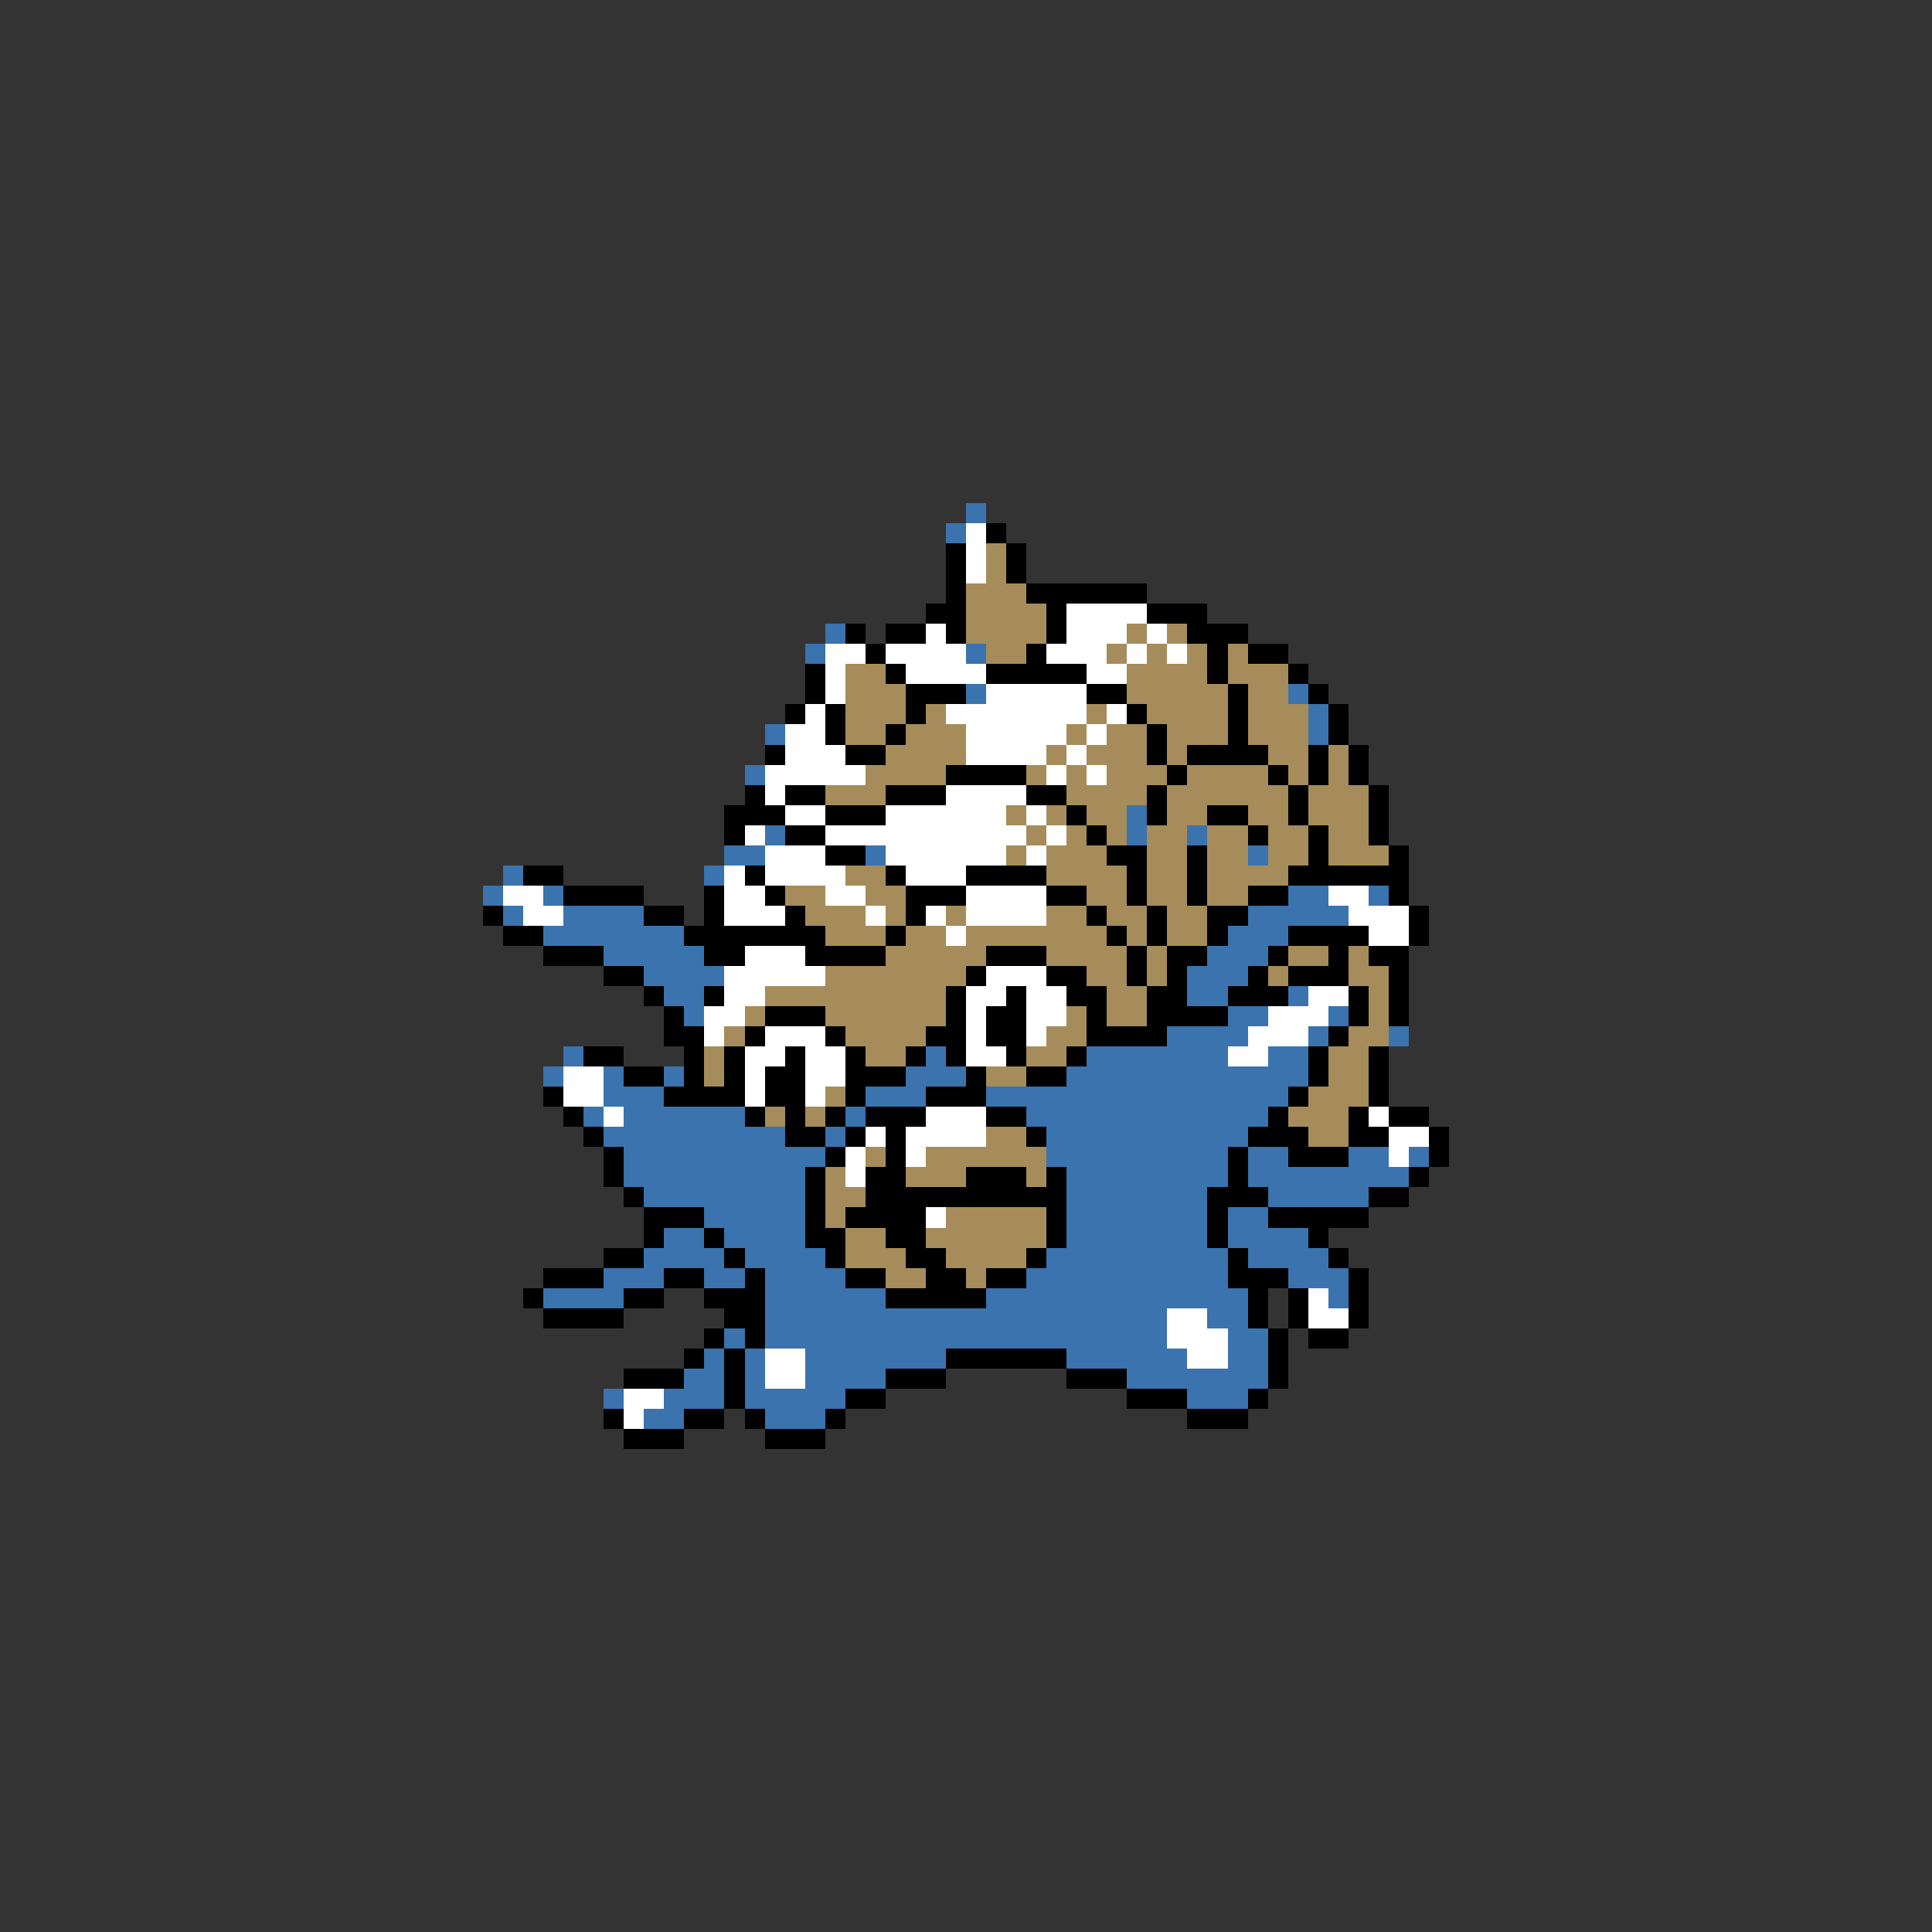 <svg xmlns="http://www.w3.org/2000/svg" viewBox="0 -0.5 96 96" shape-rendering="crispEdges">
<rect x="0" y="-0.5" width="96" height="96" fill="#333333" stroke="none"/>
<path stroke="#3a73ad" d="M48 25h1M47 26h1M41 31h1M40 32h1M48 32h1M48 34h1M64 34h1M65 35h1M38 36h1M65 36h1M37 38h1M56 40h1M38 41h1M56 41h1M59 41h1M36 42h2M43 42h1M62 42h1M25 43h1M35 43h1M24 44h1M27 44h1M64 44h2M68 44h1M25 45h1M28 45h4M62 45h5M27 46h7M61 46h3M30 47h5M60 47h3M32 48h4M59 48h3M33 49h2M59 49h2M64 49h1M34 50h1M61 50h2M66 50h1M58 51h4M65 51h1M69 51h1M28 52h1M46 52h1M54 52h7M63 52h2M27 53h1M30 53h1M33 53h1M45 53h3M53 53h12M30 54h3M43 54h3M49 54h15M29 55h1M31 55h6M42 55h1M51 55h12M30 56h9M41 56h1M52 56h10M31 57h10M52 57h9M62 57h2M67 57h2M70 57h1M31 58h9M53 58h8M62 58h8M32 59h8M53 59h7M63 59h5M35 60h5M53 60h7M61 60h2M33 61h2M36 61h4M53 61h7M61 61h4M32 62h4M37 62h4M52 62h9M62 62h4M30 63h3M35 63h2M38 63h4M51 63h10M64 63h3M27 64h4M38 64h6M49 64h13M66 64h1M38 65h20M60 65h2M36 66h1M38 66h20M61 66h2M35 67h1M37 67h1M40 67h7M53 67h6M61 67h2M34 68h2M37 68h1M40 68h4M56 68h7M30 69h1M33 69h3M37 69h5M59 69h3M32 70h2M38 70h3" />
<path stroke="#ffffff" d="M48 26h1M48 27h1M48 28h1M53 30h4M46 31h1M53 31h3M57 31h1M41 32h2M44 32h4M52 32h3M56 32h1M58 32h1M41 33h1M45 33h4M54 33h2M41 34h1M49 34h5M40 35h1M47 35h7M55 35h1M39 36h2M48 36h5M54 36h1M39 37h3M48 37h4M53 37h1M38 38h5M52 38h1M54 38h1M38 39h1M47 39h4M39 40h2M44 40h6M51 40h1M37 41h1M41 41h10M52 41h1M38 42h3M44 42h6M51 42h1M36 43h1M38 43h4M45 43h3M25 44h2M36 44h2M41 44h2M48 44h4M66 44h2M26 45h2M36 45h3M43 45h1M46 45h1M48 45h4M67 45h3M47 46h1M68 46h2M37 47h3M36 48h5M49 48h3M36 49h2M48 49h2M51 49h2M65 49h2M35 50h2M48 50h1M51 50h2M63 50h3M35 51h1M38 51h3M48 51h1M51 51h1M62 51h3M37 52h2M40 52h2M48 52h2M61 52h2M28 53h2M37 53h1M40 53h2M28 54h2M37 54h1M40 54h1M30 55h1M46 55h3M68 55h1M43 56h1M45 56h4M69 56h2M42 57h1M45 57h1M69 57h1M42 58h1M46 60h1M65 64h1M58 65h2M65 65h2M58 66h3M38 67h2M59 67h2M38 68h2M31 69h2M31 70h1" />
<path stroke="#000000" d="M49 26h1M47 27h1M50 27h1M47 28h1M50 28h1M47 29h1M51 29h6M46 30h2M52 30h1M57 30h3M42 31h1M44 31h2M47 31h1M52 31h1M59 31h3M43 32h1M51 32h1M60 32h1M62 32h2M40 33h1M44 33h1M49 33h5M60 33h1M64 33h1M40 34h1M45 34h3M54 34h2M61 34h1M65 34h1M39 35h1M41 35h1M45 35h1M56 35h1M61 35h1M66 35h1M41 36h1M44 36h1M57 36h1M61 36h1M66 36h1M38 37h1M42 37h2M57 37h1M59 37h4M65 37h1M67 37h1M47 38h4M58 38h1M63 38h1M65 38h1M67 38h1M37 39h1M39 39h2M44 39h3M51 39h2M57 39h1M64 39h1M68 39h1M36 40h3M41 40h3M53 40h1M57 40h1M60 40h2M64 40h1M68 40h1M36 41h1M39 41h2M54 41h1M62 41h1M65 41h1M68 41h1M41 42h2M55 42h2M59 42h1M65 42h1M69 42h1M26 43h2M37 43h1M44 43h1M48 43h4M56 43h1M59 43h1M64 43h6M28 44h4M35 44h1M38 44h1M45 44h3M52 44h2M56 44h1M59 44h1M62 44h2M69 44h1M24 45h1M32 45h2M35 45h1M39 45h1M45 45h1M54 45h1M57 45h1M60 45h2M70 45h1M25 46h2M34 46h7M44 46h1M55 46h1M57 46h1M60 46h1M64 46h4M70 46h1M27 47h3M35 47h2M40 47h4M49 47h3M56 47h1M58 47h2M63 47h1M66 47h1M68 47h2M30 48h2M48 48h1M52 48h2M56 48h1M58 48h1M62 48h1M64 48h3M69 48h1M32 49h1M35 49h1M47 49h1M50 49h1M53 49h2M57 49h2M61 49h3M67 49h1M69 49h1M33 50h1M38 50h3M47 50h1M49 50h2M54 50h1M57 50h4M67 50h1M69 50h1M33 51h2M37 51h1M41 51h1M46 51h2M49 51h2M54 51h4M66 51h1M29 52h2M34 52h1M36 52h1M39 52h1M42 52h1M45 52h1M47 52h1M50 52h1M53 52h1M65 52h1M68 52h1M31 53h2M34 53h1M36 53h1M38 53h2M42 53h3M48 53h1M51 53h2M65 53h1M68 53h1M27 54h1M33 54h4M38 54h2M42 54h1M46 54h3M64 54h1M68 54h1M28 55h1M37 55h1M39 55h1M41 55h1M43 55h3M49 55h2M63 55h1M67 55h1M69 55h2M29 56h1M39 56h2M42 56h1M44 56h1M51 56h1M62 56h3M67 56h2M71 56h1M30 57h1M41 57h1M44 57h1M61 57h1M64 57h3M71 57h1M30 58h1M40 58h1M43 58h2M48 58h3M52 58h1M61 58h1M70 58h1M31 59h1M40 59h1M43 59h10M60 59h3M68 59h2M32 60h3M40 60h1M42 60h4M52 60h1M60 60h1M63 60h5M32 61h1M35 61h1M40 61h2M44 61h2M52 61h1M60 61h1M65 61h1M30 62h2M36 62h1M41 62h1M45 62h2M51 62h1M61 62h1M66 62h1M27 63h3M33 63h2M37 63h1M42 63h2M46 63h2M49 63h2M61 63h3M67 63h1M26 64h1M31 64h2M35 64h3M44 64h5M62 64h1M64 64h1M67 64h1M27 65h4M36 65h2M62 65h1M64 65h1M67 65h1M35 66h1M37 66h1M63 66h1M65 66h2M34 67h1M36 67h1M47 67h6M63 67h1M31 68h3M36 68h1M44 68h3M53 68h3M63 68h1M36 69h1M42 69h2M56 69h3M62 69h1M30 70h1M34 70h2M37 70h1M41 70h1M59 70h3M31 71h3M38 71h3" />
<path stroke="#a58c5a" d="M49 27h1M49 28h1M48 29h3M48 30h4M48 31h4M56 31h1M58 31h1M49 32h2M55 32h1M57 32h1M59 32h1M61 32h1M42 33h2M56 33h4M61 33h3M42 34h3M56 34h5M62 34h2M42 35h3M46 35h1M54 35h1M57 35h4M62 35h3M42 36h2M45 36h3M53 36h1M55 36h2M58 36h3M62 36h3M44 37h4M52 37h1M54 37h3M58 37h1M63 37h2M66 37h1M43 38h4M51 38h1M53 38h1M55 38h3M59 38h4M64 38h1M66 38h1M41 39h3M53 39h4M58 39h6M65 39h3M50 40h1M52 40h1M54 40h2M58 40h2M62 40h2M65 40h3M51 41h1M53 41h1M55 41h1M57 41h2M60 41h2M63 41h2M66 41h2M50 42h1M52 42h3M57 42h2M60 42h2M63 42h2M66 42h3M42 43h2M52 43h4M57 43h2M60 43h4M39 44h2M43 44h2M54 44h2M57 44h2M60 44h2M40 45h3M44 45h1M47 45h1M52 45h2M55 45h2M58 45h2M41 46h3M45 46h2M48 46h7M56 46h1M58 46h2M44 47h5M52 47h4M57 47h1M64 47h2M67 47h1M41 48h7M54 48h2M57 48h1M63 48h1M67 48h2M38 49h9M55 49h2M68 49h1M37 50h1M41 50h6M53 50h1M55 50h2M68 50h1M36 51h1M42 51h4M52 51h2M67 51h2M35 52h1M43 52h2M51 52h2M66 52h2M35 53h1M49 53h2M66 53h2M41 54h1M65 54h3M38 55h1M40 55h1M64 55h3M49 56h2M65 56h2M43 57h1M46 57h6M41 58h1M45 58h3M51 58h1M41 59h2M41 60h1M47 60h5M42 61h2M46 61h6M42 62h3M47 62h4M44 63h2M48 63h1" />
</svg>